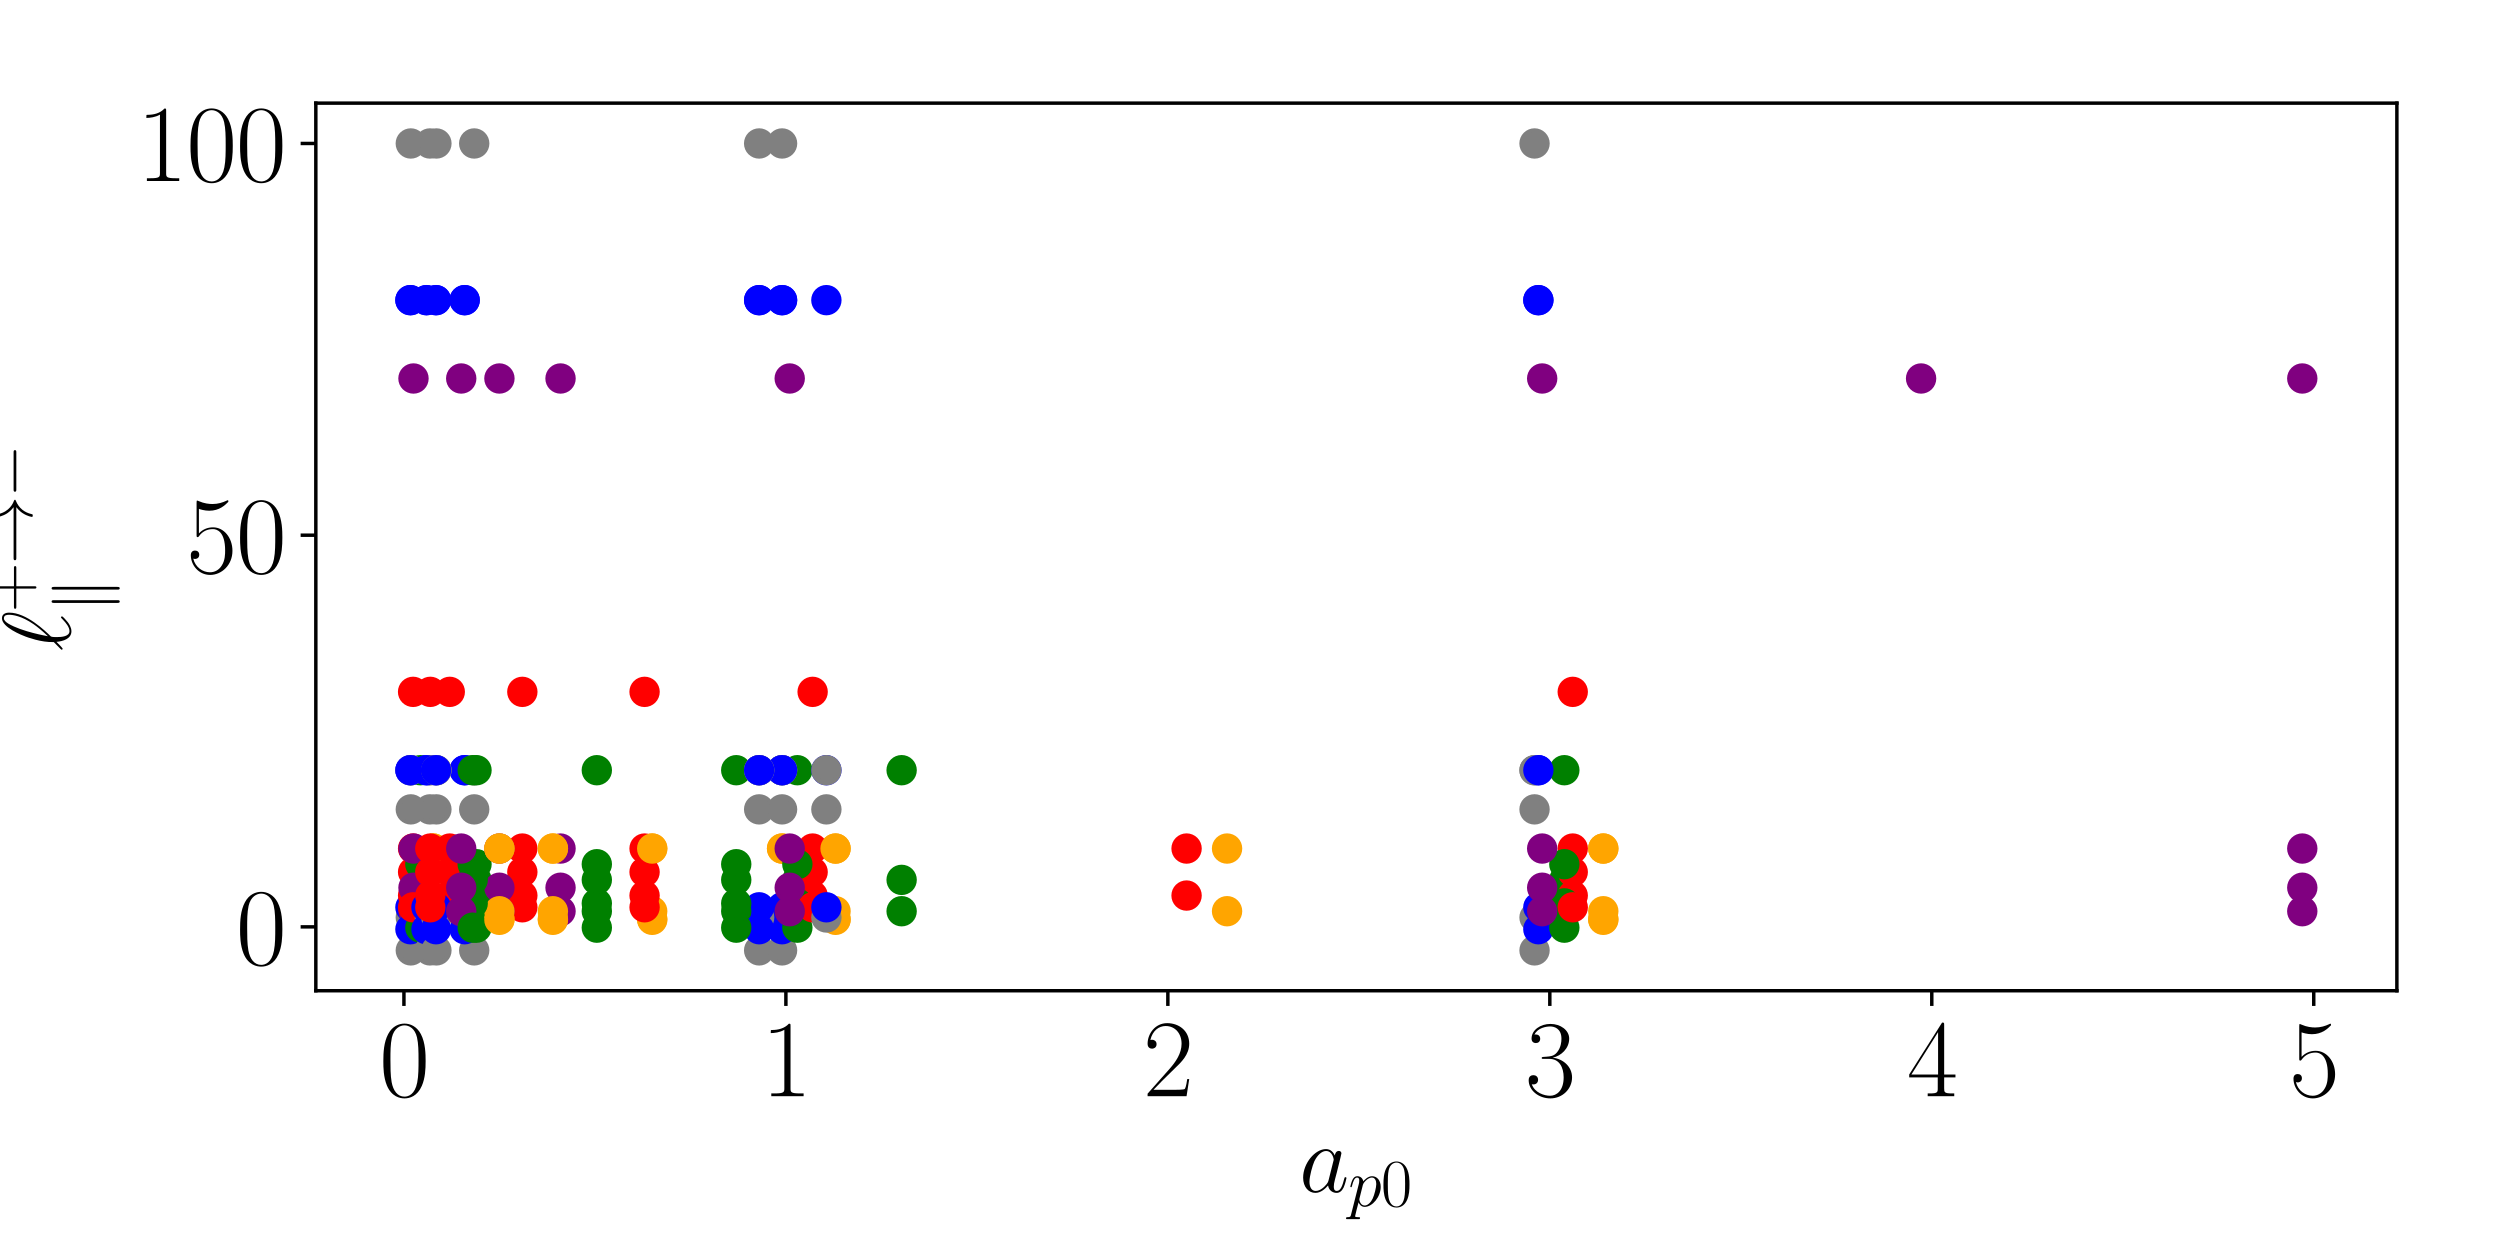 <?xml version="1.0" encoding="utf-8" standalone="no"?>
<!DOCTYPE svg PUBLIC "-//W3C//DTD SVG 1.1//EN"
  "http://www.w3.org/Graphics/SVG/1.1/DTD/svg11.dtd">
<svg xmlns:xlink="http://www.w3.org/1999/xlink" width="576pt" height="288pt" viewBox="0 0 576 288" xmlns="http://www.w3.org/2000/svg" version="1.1">
 <defs>
  <style type="text/css">*{stroke-linejoin: round; stroke-linecap: butt}</style>
 </defs>
 <g id="figure_1">
  <g id="patch_1">
   <path d="M 0 288 
L 576 288 
L 576 0 
L 0 0 
z
" style="fill: #ffffff"/>
  </g>
  <g id="axes_1">
   <g id="patch_2">
    <path d="M 72.767 228.265 
L 552.24 228.265 
L 552.24 23.76 
L 72.767 23.76 
z
" style="fill: #ffffff"/>
   </g>
   <g id="PathCollection_1">
    <defs>
     <path id="mb0a2c82fc1" d="M 0 3 
C 0.796 3 1.559 2.684 2.121 2.121 
C 2.684 1.559 3 0.796 3 0 
C 3 -0.796 2.684 -1.559 2.121 -2.121 
C 1.559 -2.684 0.796 -3 0 -3 
C -0.796 -3 -1.559 -2.684 -2.121 -2.121 
C -2.684 -1.559 -3 -0.796 -3 0 
C -3 0.796 -2.684 1.559 -2.121 2.121 
C -1.559 2.684 -0.796 3 0 3 
z
" style="stroke: #808080"/>
    </defs>
    <g clip-path="url(#p224fb56d2e)">
     <use xlink:href="#mb0a2c82fc1" x="94.649" y="186.48" style="fill: #808080; stroke: #808080"/>
    </g>
   </g>
   <g id="PathCollection_2">
    <defs>
     <path id="mf3632a6b2a" d="M 0 3 
C 0.796 3 1.559 2.684 2.121 2.121 
C 2.684 1.559 3 0.796 3 0 
C 3 -0.796 2.684 -1.559 2.121 -2.121 
C 1.559 -2.684 0.796 -3 0 -3 
C -0.796 -3 -1.559 -2.684 -2.121 -2.121 
C -2.684 -1.559 -3 -0.796 -3 0 
C -3 0.796 -2.684 1.559 -2.121 2.121 
C -1.559 2.684 -0.796 3 0 3 
z
" style="stroke: #0000ff"/>
    </defs>
    <g clip-path="url(#p224fb56d2e)">
     <use xlink:href="#mf3632a6b2a" x="94.561" y="177.455" style="fill: #0000ff; stroke: #0000ff"/>
    </g>
   </g>
   <g id="PathCollection_3">
    <defs>
     <path id="mfcf8086112" d="M 0 3 
C 0.796 3 1.559 2.684 2.121 2.121 
C 2.684 1.559 3 0.796 3 0 
C 3 -0.796 2.684 -1.559 2.121 -2.121 
C 1.559 -2.684 0.796 -3 0 -3 
C -0.796 -3 -1.559 -2.684 -2.121 -2.121 
C -2.684 -1.559 -3 -0.796 -3 0 
C -3 0.796 -2.684 1.559 -2.121 2.121 
C -1.559 2.684 -0.796 3 0 3 
z
" style="stroke: #008000"/>
    </defs>
    <g clip-path="url(#p224fb56d2e)">
     <use xlink:href="#mfcf8086112" x="96.849" y="177.455" style="fill: #008000; stroke: #008000"/>
    </g>
   </g>
   <g id="PathCollection_4">
    <defs>
     <path id="m09b1c38945" d="M 0 3 
C 0.796 3 1.559 2.684 2.121 2.121 
C 2.684 1.559 3 0.796 3 0 
C 3 -0.796 2.684 -1.559 2.121 -2.121 
C 1.559 -2.684 0.796 -3 0 -3 
C -0.796 -3 -1.559 -2.684 -2.121 -2.121 
C -2.684 -1.559 -3 -0.796 -3 0 
C -3 0.796 -2.684 1.559 -2.121 2.121 
C -1.559 2.684 -0.796 3 0 3 
z
" style="stroke: #ffa500"/>
    </defs>
    <g clip-path="url(#p224fb56d2e)">
     <use xlink:href="#m09b1c38945" x="99.842" y="195.505" style="fill: #ffa500; stroke: #ffa500"/>
    </g>
   </g>
   <g id="PathCollection_5">
    <defs>
     <path id="m11c2cc1d6d" d="M 0 3 
C 0.796 3 1.559 2.684 2.121 2.121 
C 2.684 1.559 3 0.796 3 0 
C 3 -0.796 2.684 -1.559 2.121 -2.121 
C 1.559 -2.684 0.796 -3 0 -3 
C -0.796 -3 -1.559 -2.684 -2.121 -2.121 
C -2.684 -1.559 -3 -0.796 -3 0 
C -3 0.796 -2.684 1.559 -2.121 2.121 
C -1.559 2.684 -0.796 3 0 3 
z
" style="stroke: #ff0000"/>
    </defs>
    <g clip-path="url(#p224fb56d2e)">
     <use xlink:href="#m11c2cc1d6d" x="95.177" y="195.505" style="fill: #ff0000; stroke: #ff0000"/>
    </g>
   </g>
   <g id="PathCollection_6">
    <defs>
     <path id="m7ef5405856" d="M 0 3 
C 0.796 3 1.559 2.684 2.121 2.121 
C 2.684 1.559 3 0.796 3 0 
C 3 -0.796 2.684 -1.559 2.121 -2.121 
C 1.559 -2.684 0.796 -3 0 -3 
C -0.796 -3 -1.559 -2.684 -2.121 -2.121 
C -2.684 -1.559 -3 -0.796 -3 0 
C -3 0.796 -2.684 1.559 -2.121 2.121 
C -1.559 2.684 -0.796 3 0 3 
z
" style="stroke: #800080"/>
    </defs>
    <g clip-path="url(#p224fb56d2e)">
     <use xlink:href="#m7ef5405856" x="95.265" y="87.205" style="fill: #800080; stroke: #800080"/>
    </g>
   </g>
   <g id="PathCollection_7">
    <g clip-path="url(#p224fb56d2e)">
     <use xlink:href="#mb0a2c82fc1" x="94.649" y="211.389" style="fill: #808080; stroke: #808080"/>
    </g>
   </g>
   <g id="PathCollection_8">
    <g clip-path="url(#p224fb56d2e)">
     <use xlink:href="#mf3632a6b2a" x="94.561" y="209.042" style="fill: #0000ff; stroke: #0000ff"/>
    </g>
   </g>
   <g id="PathCollection_9">
    <g clip-path="url(#p224fb56d2e)">
     <use xlink:href="#mfcf8086112" x="96.849" y="209.945" style="fill: #008000; stroke: #008000"/>
    </g>
   </g>
   <g id="PathCollection_10">
    <g clip-path="url(#p224fb56d2e)"/>
   </g>
   <g id="PathCollection_11">
    <g clip-path="url(#p224fb56d2e)"/>
   </g>
   <g id="PathCollection_12">
    <g clip-path="url(#p224fb56d2e)"/>
   </g>
   <g id="PathCollection_13">
    <g clip-path="url(#p224fb56d2e)">
     <use xlink:href="#mb0a2c82fc1" x="94.649" y="177.455" style="fill: #808080; stroke: #808080"/>
    </g>
   </g>
   <g id="PathCollection_14">
    <g clip-path="url(#p224fb56d2e)">
     <use xlink:href="#mf3632a6b2a" x="94.561" y="69.155" style="fill: #0000ff; stroke: #0000ff"/>
    </g>
   </g>
   <g id="PathCollection_15">
    <g clip-path="url(#p224fb56d2e)">
     <use xlink:href="#mfcf8086112" x="96.849" y="202.725" style="fill: #008000; stroke: #008000"/>
    </g>
   </g>
   <g id="PathCollection_16">
    <g clip-path="url(#p224fb56d2e)">
     <use xlink:href="#m09b1c38945" x="99.842" y="209.945" style="fill: #ffa500; stroke: #ffa500"/>
    </g>
   </g>
   <g id="PathCollection_17">
    <g clip-path="url(#p224fb56d2e)">
     <use xlink:href="#m11c2cc1d6d" x="95.177" y="206.335" style="fill: #ff0000; stroke: #ff0000"/>
    </g>
   </g>
   <g id="PathCollection_18">
    <g clip-path="url(#p224fb56d2e)"/>
   </g>
   <g id="PathCollection_19">
    <g clip-path="url(#p224fb56d2e)">
     <use xlink:href="#mb0a2c82fc1" x="94.649" y="177.455" style="fill: #808080; stroke: #808080"/>
    </g>
   </g>
   <g id="PathCollection_20">
    <g clip-path="url(#p224fb56d2e)">
     <use xlink:href="#mf3632a6b2a" x="94.561" y="177.455" style="fill: #0000ff; stroke: #0000ff"/>
    </g>
   </g>
   <g id="PathCollection_21">
    <g clip-path="url(#p224fb56d2e)">
     <use xlink:href="#mfcf8086112" x="96.849" y="208.14" style="fill: #008000; stroke: #008000"/>
    </g>
   </g>
   <g id="PathCollection_22">
    <g clip-path="url(#p224fb56d2e)">
     <use xlink:href="#m09b1c38945" x="99.842" y="211.75" style="fill: #ffa500; stroke: #ffa500"/>
    </g>
   </g>
   <g id="PathCollection_23">
    <g clip-path="url(#p224fb56d2e)">
     <use xlink:href="#m11c2cc1d6d" x="95.177" y="200.92" style="fill: #ff0000; stroke: #ff0000"/>
    </g>
   </g>
   <g id="PathCollection_24">
    <g clip-path="url(#p224fb56d2e)">
     <use xlink:href="#m7ef5405856" x="95.265" y="209.945" style="fill: #800080; stroke: #800080"/>
    </g>
   </g>
   <g id="PathCollection_25">
    <g clip-path="url(#p224fb56d2e)">
     <use xlink:href="#mb0a2c82fc1" x="94.649" y="33.056" style="fill: #808080; stroke: #808080"/>
    </g>
   </g>
   <g id="PathCollection_26">
    <g clip-path="url(#p224fb56d2e)">
     <use xlink:href="#mf3632a6b2a" x="94.561" y="69.155" style="fill: #0000ff; stroke: #0000ff"/>
    </g>
   </g>
   <g id="PathCollection_27">
    <g clip-path="url(#p224fb56d2e)">
     <use xlink:href="#mfcf8086112" x="96.849" y="199.115" style="fill: #008000; stroke: #008000"/>
    </g>
   </g>
   <g id="PathCollection_28">
    <g clip-path="url(#p224fb56d2e)">
     <use xlink:href="#m09b1c38945" x="99.842" y="195.505" style="fill: #ffa500; stroke: #ffa500"/>
    </g>
   </g>
   <g id="PathCollection_29">
    <g clip-path="url(#p224fb56d2e)">
     <use xlink:href="#m11c2cc1d6d" x="95.177" y="159.405" style="fill: #ff0000; stroke: #ff0000"/>
    </g>
   </g>
   <g id="PathCollection_30">
    <g clip-path="url(#p224fb56d2e)">
     <use xlink:href="#m7ef5405856" x="95.265" y="204.53" style="fill: #800080; stroke: #800080"/>
    </g>
   </g>
   <g id="PathCollection_31">
    <g clip-path="url(#p224fb56d2e)">
     <use xlink:href="#mb0a2c82fc1" x="94.649" y="218.97" style="fill: #808080; stroke: #808080"/>
    </g>
   </g>
   <g id="PathCollection_32">
    <g clip-path="url(#p224fb56d2e)">
     <use xlink:href="#mf3632a6b2a" x="94.561" y="214.096" style="fill: #0000ff; stroke: #0000ff"/>
    </g>
   </g>
   <g id="PathCollection_33">
    <g clip-path="url(#p224fb56d2e)">
     <use xlink:href="#mfcf8086112" x="96.849" y="213.735" style="fill: #008000; stroke: #008000"/>
    </g>
   </g>
   <g id="PathCollection_34">
    <g clip-path="url(#p224fb56d2e)">
     <use xlink:href="#m09b1c38945" x="99.842" y="211.93" style="fill: #ffa500; stroke: #ffa500"/>
    </g>
   </g>
   <g id="PathCollection_35">
    <g clip-path="url(#p224fb56d2e)">
     <use xlink:href="#m11c2cc1d6d" x="95.177" y="209.042" style="fill: #ff0000; stroke: #ff0000"/>
    </g>
   </g>
   <g id="PathCollection_36">
    <g clip-path="url(#p224fb56d2e)">
     <use xlink:href="#m7ef5405856" x="95.265" y="195.505" style="fill: #800080; stroke: #800080"/>
    </g>
   </g>
   <g id="PathCollection_37">
    <g clip-path="url(#p224fb56d2e)">
     <use xlink:href="#mb0a2c82fc1" x="353.557" y="186.48" style="fill: #808080; stroke: #808080"/>
    </g>
   </g>
   <g id="PathCollection_38">
    <g clip-path="url(#p224fb56d2e)">
     <use xlink:href="#mf3632a6b2a" x="354.438" y="177.455" style="fill: #0000ff; stroke: #0000ff"/>
    </g>
   </g>
   <g id="PathCollection_39">
    <g clip-path="url(#p224fb56d2e)">
     <use xlink:href="#mfcf8086112" x="360.422" y="177.455" style="fill: #008000; stroke: #008000"/>
    </g>
   </g>
   <g id="PathCollection_40">
    <g clip-path="url(#p224fb56d2e)">
     <use xlink:href="#m09b1c38945" x="369.398" y="195.505" style="fill: #ffa500; stroke: #ffa500"/>
    </g>
   </g>
   <g id="PathCollection_41">
    <g clip-path="url(#p224fb56d2e)">
     <use xlink:href="#m11c2cc1d6d" x="362.358" y="195.505" style="fill: #ff0000; stroke: #ff0000"/>
    </g>
   </g>
   <g id="PathCollection_42">
    <g clip-path="url(#p224fb56d2e)">
     <use xlink:href="#m7ef5405856" x="530.446" y="87.205" style="fill: #800080; stroke: #800080"/>
    </g>
   </g>
   <g id="PathCollection_43">
    <g clip-path="url(#p224fb56d2e)">
     <use xlink:href="#mb0a2c82fc1" x="353.557" y="211.389" style="fill: #808080; stroke: #808080"/>
    </g>
   </g>
   <g id="PathCollection_44">
    <g clip-path="url(#p224fb56d2e)">
     <use xlink:href="#mf3632a6b2a" x="354.438" y="209.042" style="fill: #0000ff; stroke: #0000ff"/>
    </g>
   </g>
   <g id="PathCollection_45">
    <g clip-path="url(#p224fb56d2e)">
     <use xlink:href="#mfcf8086112" x="360.422" y="209.945" style="fill: #008000; stroke: #008000"/>
    </g>
   </g>
   <g id="PathCollection_46">
    <g clip-path="url(#p224fb56d2e)"/>
   </g>
   <g id="PathCollection_47">
    <g clip-path="url(#p224fb56d2e)"/>
   </g>
   <g id="PathCollection_48">
    <g clip-path="url(#p224fb56d2e)"/>
   </g>
   <g id="PathCollection_49">
    <g clip-path="url(#p224fb56d2e)">
     <use xlink:href="#mb0a2c82fc1" x="353.557" y="177.455" style="fill: #808080; stroke: #808080"/>
    </g>
   </g>
   <g id="PathCollection_50">
    <g clip-path="url(#p224fb56d2e)">
     <use xlink:href="#mf3632a6b2a" x="354.438" y="69.155" style="fill: #0000ff; stroke: #0000ff"/>
    </g>
   </g>
   <g id="PathCollection_51">
    <g clip-path="url(#p224fb56d2e)">
     <use xlink:href="#mfcf8086112" x="360.422" y="202.725" style="fill: #008000; stroke: #008000"/>
    </g>
   </g>
   <g id="PathCollection_52">
    <g clip-path="url(#p224fb56d2e)">
     <use xlink:href="#m09b1c38945" x="369.398" y="209.945" style="fill: #ffa500; stroke: #ffa500"/>
    </g>
   </g>
   <g id="PathCollection_53">
    <g clip-path="url(#p224fb56d2e)">
     <use xlink:href="#m11c2cc1d6d" x="362.358" y="206.335" style="fill: #ff0000; stroke: #ff0000"/>
    </g>
   </g>
   <g id="PathCollection_54">
    <g clip-path="url(#p224fb56d2e)"/>
   </g>
   <g id="PathCollection_55">
    <g clip-path="url(#p224fb56d2e)">
     <use xlink:href="#mb0a2c82fc1" x="353.557" y="177.455" style="fill: #808080; stroke: #808080"/>
    </g>
   </g>
   <g id="PathCollection_56">
    <g clip-path="url(#p224fb56d2e)">
     <use xlink:href="#mf3632a6b2a" x="354.438" y="177.455" style="fill: #0000ff; stroke: #0000ff"/>
    </g>
   </g>
   <g id="PathCollection_57">
    <g clip-path="url(#p224fb56d2e)">
     <use xlink:href="#mfcf8086112" x="360.422" y="208.14" style="fill: #008000; stroke: #008000"/>
    </g>
   </g>
   <g id="PathCollection_58">
    <g clip-path="url(#p224fb56d2e)">
     <use xlink:href="#m09b1c38945" x="369.398" y="211.75" style="fill: #ffa500; stroke: #ffa500"/>
    </g>
   </g>
   <g id="PathCollection_59">
    <g clip-path="url(#p224fb56d2e)">
     <use xlink:href="#m11c2cc1d6d" x="362.358" y="200.92" style="fill: #ff0000; stroke: #ff0000"/>
    </g>
   </g>
   <g id="PathCollection_60">
    <g clip-path="url(#p224fb56d2e)">
     <use xlink:href="#m7ef5405856" x="530.446" y="209.945" style="fill: #800080; stroke: #800080"/>
    </g>
   </g>
   <g id="PathCollection_61">
    <g clip-path="url(#p224fb56d2e)">
     <use xlink:href="#mb0a2c82fc1" x="353.557" y="33.056" style="fill: #808080; stroke: #808080"/>
    </g>
   </g>
   <g id="PathCollection_62">
    <g clip-path="url(#p224fb56d2e)">
     <use xlink:href="#mf3632a6b2a" x="354.438" y="69.155" style="fill: #0000ff; stroke: #0000ff"/>
    </g>
   </g>
   <g id="PathCollection_63">
    <g clip-path="url(#p224fb56d2e)">
     <use xlink:href="#mfcf8086112" x="360.422" y="199.115" style="fill: #008000; stroke: #008000"/>
    </g>
   </g>
   <g id="PathCollection_64">
    <g clip-path="url(#p224fb56d2e)">
     <use xlink:href="#m09b1c38945" x="369.398" y="195.505" style="fill: #ffa500; stroke: #ffa500"/>
    </g>
   </g>
   <g id="PathCollection_65">
    <g clip-path="url(#p224fb56d2e)">
     <use xlink:href="#m11c2cc1d6d" x="362.358" y="159.405" style="fill: #ff0000; stroke: #ff0000"/>
    </g>
   </g>
   <g id="PathCollection_66">
    <g clip-path="url(#p224fb56d2e)">
     <use xlink:href="#m7ef5405856" x="530.446" y="204.53" style="fill: #800080; stroke: #800080"/>
    </g>
   </g>
   <g id="PathCollection_67">
    <g clip-path="url(#p224fb56d2e)">
     <use xlink:href="#mb0a2c82fc1" x="353.557" y="218.97" style="fill: #808080; stroke: #808080"/>
    </g>
   </g>
   <g id="PathCollection_68">
    <g clip-path="url(#p224fb56d2e)">
     <use xlink:href="#mf3632a6b2a" x="354.438" y="214.096" style="fill: #0000ff; stroke: #0000ff"/>
    </g>
   </g>
   <g id="PathCollection_69">
    <g clip-path="url(#p224fb56d2e)">
     <use xlink:href="#mfcf8086112" x="360.422" y="213.735" style="fill: #008000; stroke: #008000"/>
    </g>
   </g>
   <g id="PathCollection_70">
    <g clip-path="url(#p224fb56d2e)">
     <use xlink:href="#m09b1c38945" x="369.398" y="211.93" style="fill: #ffa500; stroke: #ffa500"/>
    </g>
   </g>
   <g id="PathCollection_71">
    <g clip-path="url(#p224fb56d2e)">
     <use xlink:href="#m11c2cc1d6d" x="362.358" y="209.042" style="fill: #ff0000; stroke: #ff0000"/>
    </g>
   </g>
   <g id="PathCollection_72">
    <g clip-path="url(#p224fb56d2e)">
     <use xlink:href="#m7ef5405856" x="530.446" y="195.505" style="fill: #800080; stroke: #800080"/>
    </g>
   </g>
   <g id="PathCollection_73">
    <g clip-path="url(#p224fb56d2e)">
     <use xlink:href="#mb0a2c82fc1" x="109.258" y="186.48" style="fill: #808080; stroke: #808080"/>
    </g>
   </g>
   <g id="PathCollection_74">
    <g clip-path="url(#p224fb56d2e)">
     <use xlink:href="#mf3632a6b2a" x="107.058" y="177.455" style="fill: #0000ff; stroke: #0000ff"/>
    </g>
   </g>
   <g id="PathCollection_75">
    <g clip-path="url(#p224fb56d2e)">
     <use xlink:href="#mfcf8086112" x="137.507" y="177.455" style="fill: #008000; stroke: #008000"/>
    </g>
   </g>
   <g id="PathCollection_76">
    <g clip-path="url(#p224fb56d2e)">
     <use xlink:href="#m09b1c38945" x="180.189" y="195.505" style="fill: #ffa500; stroke: #ffa500"/>
    </g>
   </g>
   <g id="PathCollection_77">
    <g clip-path="url(#p224fb56d2e)">
     <use xlink:href="#m11c2cc1d6d" x="120.347" y="195.505" style="fill: #ff0000; stroke: #ff0000"/>
    </g>
   </g>
   <g id="PathCollection_78">
    <g clip-path="url(#p224fb56d2e)">
     <use xlink:href="#m7ef5405856" x="129.147" y="87.205" style="fill: #800080; stroke: #800080"/>
    </g>
   </g>
   <g id="PathCollection_79">
    <g clip-path="url(#p224fb56d2e)">
     <use xlink:href="#mb0a2c82fc1" x="109.258" y="211.389" style="fill: #808080; stroke: #808080"/>
    </g>
   </g>
   <g id="PathCollection_80">
    <g clip-path="url(#p224fb56d2e)">
     <use xlink:href="#mf3632a6b2a" x="107.058" y="209.042" style="fill: #0000ff; stroke: #0000ff"/>
    </g>
   </g>
   <g id="PathCollection_81">
    <g clip-path="url(#p224fb56d2e)">
     <use xlink:href="#mfcf8086112" x="137.507" y="209.945" style="fill: #008000; stroke: #008000"/>
    </g>
   </g>
   <g id="PathCollection_82">
    <g clip-path="url(#p224fb56d2e)"/>
   </g>
   <g id="PathCollection_83">
    <g clip-path="url(#p224fb56d2e)"/>
   </g>
   <g id="PathCollection_84">
    <g clip-path="url(#p224fb56d2e)"/>
   </g>
   <g id="PathCollection_85">
    <g clip-path="url(#p224fb56d2e)">
     <use xlink:href="#mb0a2c82fc1" x="109.258" y="177.455" style="fill: #808080; stroke: #808080"/>
    </g>
   </g>
   <g id="PathCollection_86">
    <g clip-path="url(#p224fb56d2e)">
     <use xlink:href="#mf3632a6b2a" x="107.058" y="69.155" style="fill: #0000ff; stroke: #0000ff"/>
    </g>
   </g>
   <g id="PathCollection_87">
    <g clip-path="url(#p224fb56d2e)">
     <use xlink:href="#mfcf8086112" x="137.507" y="202.725" style="fill: #008000; stroke: #008000"/>
    </g>
   </g>
   <g id="PathCollection_88">
    <g clip-path="url(#p224fb56d2e)">
     <use xlink:href="#m09b1c38945" x="180.189" y="209.945" style="fill: #ffa500; stroke: #ffa500"/>
    </g>
   </g>
   <g id="PathCollection_89">
    <g clip-path="url(#p224fb56d2e)">
     <use xlink:href="#m11c2cc1d6d" x="120.347" y="206.335" style="fill: #ff0000; stroke: #ff0000"/>
    </g>
   </g>
   <g id="PathCollection_90">
    <g clip-path="url(#p224fb56d2e)"/>
   </g>
   <g id="PathCollection_91">
    <g clip-path="url(#p224fb56d2e)">
     <use xlink:href="#mb0a2c82fc1" x="109.258" y="177.455" style="fill: #808080; stroke: #808080"/>
    </g>
   </g>
   <g id="PathCollection_92">
    <g clip-path="url(#p224fb56d2e)">
     <use xlink:href="#mf3632a6b2a" x="107.058" y="177.455" style="fill: #0000ff; stroke: #0000ff"/>
    </g>
   </g>
   <g id="PathCollection_93">
    <g clip-path="url(#p224fb56d2e)">
     <use xlink:href="#mfcf8086112" x="137.507" y="208.14" style="fill: #008000; stroke: #008000"/>
    </g>
   </g>
   <g id="PathCollection_94">
    <g clip-path="url(#p224fb56d2e)">
     <use xlink:href="#m09b1c38945" x="180.189" y="211.75" style="fill: #ffa500; stroke: #ffa500"/>
    </g>
   </g>
   <g id="PathCollection_95">
    <g clip-path="url(#p224fb56d2e)">
     <use xlink:href="#m11c2cc1d6d" x="120.347" y="200.92" style="fill: #ff0000; stroke: #ff0000"/>
    </g>
   </g>
   <g id="PathCollection_96">
    <g clip-path="url(#p224fb56d2e)">
     <use xlink:href="#m7ef5405856" x="129.147" y="209.945" style="fill: #800080; stroke: #800080"/>
    </g>
   </g>
   <g id="PathCollection_97">
    <g clip-path="url(#p224fb56d2e)">
     <use xlink:href="#mb0a2c82fc1" x="109.258" y="33.056" style="fill: #808080; stroke: #808080"/>
    </g>
   </g>
   <g id="PathCollection_98">
    <g clip-path="url(#p224fb56d2e)">
     <use xlink:href="#mf3632a6b2a" x="107.058" y="69.155" style="fill: #0000ff; stroke: #0000ff"/>
    </g>
   </g>
   <g id="PathCollection_99">
    <g clip-path="url(#p224fb56d2e)">
     <use xlink:href="#mfcf8086112" x="137.507" y="199.115" style="fill: #008000; stroke: #008000"/>
    </g>
   </g>
   <g id="PathCollection_100">
    <g clip-path="url(#p224fb56d2e)">
     <use xlink:href="#m09b1c38945" x="180.189" y="195.505" style="fill: #ffa500; stroke: #ffa500"/>
    </g>
   </g>
   <g id="PathCollection_101">
    <g clip-path="url(#p224fb56d2e)">
     <use xlink:href="#m11c2cc1d6d" x="120.347" y="159.405" style="fill: #ff0000; stroke: #ff0000"/>
    </g>
   </g>
   <g id="PathCollection_102">
    <g clip-path="url(#p224fb56d2e)">
     <use xlink:href="#m7ef5405856" x="129.147" y="204.53" style="fill: #800080; stroke: #800080"/>
    </g>
   </g>
   <g id="PathCollection_103">
    <g clip-path="url(#p224fb56d2e)">
     <use xlink:href="#mb0a2c82fc1" x="109.258" y="218.97" style="fill: #808080; stroke: #808080"/>
    </g>
   </g>
   <g id="PathCollection_104">
    <g clip-path="url(#p224fb56d2e)">
     <use xlink:href="#mf3632a6b2a" x="107.058" y="214.096" style="fill: #0000ff; stroke: #0000ff"/>
    </g>
   </g>
   <g id="PathCollection_105">
    <g clip-path="url(#p224fb56d2e)">
     <use xlink:href="#mfcf8086112" x="137.507" y="213.735" style="fill: #008000; stroke: #008000"/>
    </g>
   </g>
   <g id="PathCollection_106">
    <g clip-path="url(#p224fb56d2e)">
     <use xlink:href="#m09b1c38945" x="180.189" y="211.93" style="fill: #ffa500; stroke: #ffa500"/>
    </g>
   </g>
   <g id="PathCollection_107">
    <g clip-path="url(#p224fb56d2e)">
     <use xlink:href="#m11c2cc1d6d" x="120.347" y="209.042" style="fill: #ff0000; stroke: #ff0000"/>
    </g>
   </g>
   <g id="PathCollection_108">
    <g clip-path="url(#p224fb56d2e)">
     <use xlink:href="#m7ef5405856" x="129.147" y="195.505" style="fill: #800080; stroke: #800080"/>
    </g>
   </g>
   <g id="PathCollection_109">
    <g clip-path="url(#p224fb56d2e)">
     <use xlink:href="#mb0a2c82fc1" x="180.189" y="186.48" style="fill: #808080; stroke: #808080"/>
    </g>
   </g>
   <g id="PathCollection_110">
    <g clip-path="url(#p224fb56d2e)">
     <use xlink:href="#mf3632a6b2a" x="180.189" y="177.455" style="fill: #0000ff; stroke: #0000ff"/>
    </g>
   </g>
   <g id="PathCollection_111">
    <g clip-path="url(#p224fb56d2e)">
     <use xlink:href="#mfcf8086112" x="183.71" y="177.455" style="fill: #008000; stroke: #008000"/>
    </g>
   </g>
   <g id="PathCollection_112">
    <g clip-path="url(#p224fb56d2e)">
     <use xlink:href="#m09b1c38945" x="192.51" y="195.505" style="fill: #ffa500; stroke: #ffa500"/>
    </g>
   </g>
   <g id="PathCollection_113">
    <g clip-path="url(#p224fb56d2e)">
     <use xlink:href="#m11c2cc1d6d" x="187.23" y="195.505" style="fill: #ff0000; stroke: #ff0000"/>
    </g>
   </g>
   <g id="PathCollection_114">
    <g clip-path="url(#p224fb56d2e)">
     <use xlink:href="#m7ef5405856" x="355.318" y="87.205" style="fill: #800080; stroke: #800080"/>
    </g>
   </g>
   <g id="PathCollection_115">
    <g clip-path="url(#p224fb56d2e)">
     <use xlink:href="#mb0a2c82fc1" x="180.189" y="211.389" style="fill: #808080; stroke: #808080"/>
    </g>
   </g>
   <g id="PathCollection_116">
    <g clip-path="url(#p224fb56d2e)">
     <use xlink:href="#mf3632a6b2a" x="180.189" y="209.042" style="fill: #0000ff; stroke: #0000ff"/>
    </g>
   </g>
   <g id="PathCollection_117">
    <g clip-path="url(#p224fb56d2e)">
     <use xlink:href="#mfcf8086112" x="183.71" y="209.945" style="fill: #008000; stroke: #008000"/>
    </g>
   </g>
   <g id="PathCollection_118">
    <g clip-path="url(#p224fb56d2e)"/>
   </g>
   <g id="PathCollection_119">
    <g clip-path="url(#p224fb56d2e)"/>
   </g>
   <g id="PathCollection_120">
    <g clip-path="url(#p224fb56d2e)"/>
   </g>
   <g id="PathCollection_121">
    <g clip-path="url(#p224fb56d2e)">
     <use xlink:href="#mb0a2c82fc1" x="180.189" y="177.455" style="fill: #808080; stroke: #808080"/>
    </g>
   </g>
   <g id="PathCollection_122">
    <g clip-path="url(#p224fb56d2e)">
     <use xlink:href="#mf3632a6b2a" x="180.189" y="69.155" style="fill: #0000ff; stroke: #0000ff"/>
    </g>
   </g>
   <g id="PathCollection_123">
    <g clip-path="url(#p224fb56d2e)">
     <use xlink:href="#mfcf8086112" x="183.71" y="202.725" style="fill: #008000; stroke: #008000"/>
    </g>
   </g>
   <g id="PathCollection_124">
    <g clip-path="url(#p224fb56d2e)">
     <use xlink:href="#m09b1c38945" x="192.51" y="209.945" style="fill: #ffa500; stroke: #ffa500"/>
    </g>
   </g>
   <g id="PathCollection_125">
    <g clip-path="url(#p224fb56d2e)">
     <use xlink:href="#m11c2cc1d6d" x="187.23" y="206.335" style="fill: #ff0000; stroke: #ff0000"/>
    </g>
   </g>
   <g id="PathCollection_126">
    <g clip-path="url(#p224fb56d2e)"/>
   </g>
   <g id="PathCollection_127">
    <g clip-path="url(#p224fb56d2e)">
     <use xlink:href="#mb0a2c82fc1" x="180.189" y="177.455" style="fill: #808080; stroke: #808080"/>
    </g>
   </g>
   <g id="PathCollection_128">
    <g clip-path="url(#p224fb56d2e)">
     <use xlink:href="#mf3632a6b2a" x="180.189" y="177.455" style="fill: #0000ff; stroke: #0000ff"/>
    </g>
   </g>
   <g id="PathCollection_129">
    <g clip-path="url(#p224fb56d2e)">
     <use xlink:href="#mfcf8086112" x="183.71" y="208.14" style="fill: #008000; stroke: #008000"/>
    </g>
   </g>
   <g id="PathCollection_130">
    <g clip-path="url(#p224fb56d2e)">
     <use xlink:href="#m09b1c38945" x="192.51" y="211.75" style="fill: #ffa500; stroke: #ffa500"/>
    </g>
   </g>
   <g id="PathCollection_131">
    <g clip-path="url(#p224fb56d2e)">
     <use xlink:href="#m11c2cc1d6d" x="187.23" y="200.92" style="fill: #ff0000; stroke: #ff0000"/>
    </g>
   </g>
   <g id="PathCollection_132">
    <g clip-path="url(#p224fb56d2e)">
     <use xlink:href="#m7ef5405856" x="355.318" y="209.945" style="fill: #800080; stroke: #800080"/>
    </g>
   </g>
   <g id="PathCollection_133">
    <g clip-path="url(#p224fb56d2e)">
     <use xlink:href="#mb0a2c82fc1" x="180.189" y="33.056" style="fill: #808080; stroke: #808080"/>
    </g>
   </g>
   <g id="PathCollection_134">
    <g clip-path="url(#p224fb56d2e)">
     <use xlink:href="#mf3632a6b2a" x="180.189" y="69.155" style="fill: #0000ff; stroke: #0000ff"/>
    </g>
   </g>
   <g id="PathCollection_135">
    <g clip-path="url(#p224fb56d2e)">
     <use xlink:href="#mfcf8086112" x="183.71" y="199.115" style="fill: #008000; stroke: #008000"/>
    </g>
   </g>
   <g id="PathCollection_136">
    <g clip-path="url(#p224fb56d2e)">
     <use xlink:href="#m09b1c38945" x="192.51" y="195.505" style="fill: #ffa500; stroke: #ffa500"/>
    </g>
   </g>
   <g id="PathCollection_137">
    <g clip-path="url(#p224fb56d2e)">
     <use xlink:href="#m11c2cc1d6d" x="187.23" y="159.405" style="fill: #ff0000; stroke: #ff0000"/>
    </g>
   </g>
   <g id="PathCollection_138">
    <g clip-path="url(#p224fb56d2e)">
     <use xlink:href="#m7ef5405856" x="355.318" y="204.53" style="fill: #800080; stroke: #800080"/>
    </g>
   </g>
   <g id="PathCollection_139">
    <g clip-path="url(#p224fb56d2e)">
     <use xlink:href="#mb0a2c82fc1" x="180.189" y="218.97" style="fill: #808080; stroke: #808080"/>
    </g>
   </g>
   <g id="PathCollection_140">
    <g clip-path="url(#p224fb56d2e)">
     <use xlink:href="#mf3632a6b2a" x="180.189" y="214.096" style="fill: #0000ff; stroke: #0000ff"/>
    </g>
   </g>
   <g id="PathCollection_141">
    <g clip-path="url(#p224fb56d2e)">
     <use xlink:href="#mfcf8086112" x="183.71" y="213.735" style="fill: #008000; stroke: #008000"/>
    </g>
   </g>
   <g id="PathCollection_142">
    <g clip-path="url(#p224fb56d2e)">
     <use xlink:href="#m09b1c38945" x="192.51" y="211.93" style="fill: #ffa500; stroke: #ffa500"/>
    </g>
   </g>
   <g id="PathCollection_143">
    <g clip-path="url(#p224fb56d2e)">
     <use xlink:href="#m11c2cc1d6d" x="187.23" y="209.042" style="fill: #ff0000; stroke: #ff0000"/>
    </g>
   </g>
   <g id="PathCollection_144">
    <g clip-path="url(#p224fb56d2e)">
     <use xlink:href="#m7ef5405856" x="355.318" y="195.505" style="fill: #800080; stroke: #800080"/>
    </g>
   </g>
   <g id="PathCollection_145">
    <g clip-path="url(#p224fb56d2e)">
     <use xlink:href="#mb0a2c82fc1" x="99.05" y="186.48" style="fill: #808080; stroke: #808080"/>
    </g>
   </g>
   <g id="PathCollection_146">
    <g clip-path="url(#p224fb56d2e)">
     <use xlink:href="#mf3632a6b2a" x="98.258" y="177.455" style="fill: #0000ff; stroke: #0000ff"/>
    </g>
   </g>
   <g id="PathCollection_147">
    <g clip-path="url(#p224fb56d2e)">
     <use xlink:href="#mfcf8086112" x="109.786" y="177.455" style="fill: #008000; stroke: #008000"/>
    </g>
   </g>
   <g id="PathCollection_148">
    <g clip-path="url(#p224fb56d2e)">
     <use xlink:href="#m09b1c38945" x="127.387" y="195.505" style="fill: #ffa500; stroke: #ffa500"/>
    </g>
   </g>
   <g id="PathCollection_149">
    <g clip-path="url(#p224fb56d2e)">
     <use xlink:href="#m11c2cc1d6d" x="103.626" y="195.505" style="fill: #ff0000; stroke: #ff0000"/>
    </g>
   </g>
   <g id="PathCollection_150">
    <g clip-path="url(#p224fb56d2e)">
     <use xlink:href="#m7ef5405856" x="115.066" y="87.205" style="fill: #800080; stroke: #800080"/>
    </g>
   </g>
   <g id="PathCollection_151">
    <g clip-path="url(#p224fb56d2e)">
     <use xlink:href="#mb0a2c82fc1" x="99.05" y="211.389" style="fill: #808080; stroke: #808080"/>
    </g>
   </g>
   <g id="PathCollection_152">
    <g clip-path="url(#p224fb56d2e)">
     <use xlink:href="#mf3632a6b2a" x="98.258" y="209.042" style="fill: #0000ff; stroke: #0000ff"/>
    </g>
   </g>
   <g id="PathCollection_153">
    <g clip-path="url(#p224fb56d2e)">
     <use xlink:href="#mfcf8086112" x="109.786" y="209.945" style="fill: #008000; stroke: #008000"/>
    </g>
   </g>
   <g id="PathCollection_154">
    <g clip-path="url(#p224fb56d2e)"/>
   </g>
   <g id="PathCollection_155">
    <g clip-path="url(#p224fb56d2e)"/>
   </g>
   <g id="PathCollection_156">
    <g clip-path="url(#p224fb56d2e)"/>
   </g>
   <g id="PathCollection_157">
    <g clip-path="url(#p224fb56d2e)">
     <use xlink:href="#mb0a2c82fc1" x="99.05" y="177.455" style="fill: #808080; stroke: #808080"/>
    </g>
   </g>
   <g id="PathCollection_158">
    <g clip-path="url(#p224fb56d2e)">
     <use xlink:href="#mf3632a6b2a" x="98.258" y="69.155" style="fill: #0000ff; stroke: #0000ff"/>
    </g>
   </g>
   <g id="PathCollection_159">
    <g clip-path="url(#p224fb56d2e)">
     <use xlink:href="#mfcf8086112" x="109.786" y="202.725" style="fill: #008000; stroke: #008000"/>
    </g>
   </g>
   <g id="PathCollection_160">
    <g clip-path="url(#p224fb56d2e)">
     <use xlink:href="#m09b1c38945" x="127.387" y="209.945" style="fill: #ffa500; stroke: #ffa500"/>
    </g>
   </g>
   <g id="PathCollection_161">
    <g clip-path="url(#p224fb56d2e)">
     <use xlink:href="#m11c2cc1d6d" x="103.626" y="206.335" style="fill: #ff0000; stroke: #ff0000"/>
    </g>
   </g>
   <g id="PathCollection_162">
    <g clip-path="url(#p224fb56d2e)"/>
   </g>
   <g id="PathCollection_163">
    <g clip-path="url(#p224fb56d2e)">
     <use xlink:href="#mb0a2c82fc1" x="99.05" y="177.455" style="fill: #808080; stroke: #808080"/>
    </g>
   </g>
   <g id="PathCollection_164">
    <g clip-path="url(#p224fb56d2e)">
     <use xlink:href="#mf3632a6b2a" x="98.258" y="177.455" style="fill: #0000ff; stroke: #0000ff"/>
    </g>
   </g>
   <g id="PathCollection_165">
    <g clip-path="url(#p224fb56d2e)">
     <use xlink:href="#mfcf8086112" x="109.786" y="208.14" style="fill: #008000; stroke: #008000"/>
    </g>
   </g>
   <g id="PathCollection_166">
    <g clip-path="url(#p224fb56d2e)">
     <use xlink:href="#m09b1c38945" x="127.387" y="211.75" style="fill: #ffa500; stroke: #ffa500"/>
    </g>
   </g>
   <g id="PathCollection_167">
    <g clip-path="url(#p224fb56d2e)">
     <use xlink:href="#m11c2cc1d6d" x="103.626" y="200.92" style="fill: #ff0000; stroke: #ff0000"/>
    </g>
   </g>
   <g id="PathCollection_168">
    <g clip-path="url(#p224fb56d2e)">
     <use xlink:href="#m7ef5405856" x="115.066" y="209.945" style="fill: #800080; stroke: #800080"/>
    </g>
   </g>
   <g id="PathCollection_169">
    <g clip-path="url(#p224fb56d2e)">
     <use xlink:href="#mb0a2c82fc1" x="99.05" y="33.056" style="fill: #808080; stroke: #808080"/>
    </g>
   </g>
   <g id="PathCollection_170">
    <g clip-path="url(#p224fb56d2e)">
     <use xlink:href="#mf3632a6b2a" x="98.258" y="69.155" style="fill: #0000ff; stroke: #0000ff"/>
    </g>
   </g>
   <g id="PathCollection_171">
    <g clip-path="url(#p224fb56d2e)">
     <use xlink:href="#mfcf8086112" x="109.786" y="199.115" style="fill: #008000; stroke: #008000"/>
    </g>
   </g>
   <g id="PathCollection_172">
    <g clip-path="url(#p224fb56d2e)">
     <use xlink:href="#m09b1c38945" x="127.387" y="195.505" style="fill: #ffa500; stroke: #ffa500"/>
    </g>
   </g>
   <g id="PathCollection_173">
    <g clip-path="url(#p224fb56d2e)">
     <use xlink:href="#m11c2cc1d6d" x="103.626" y="159.405" style="fill: #ff0000; stroke: #ff0000"/>
    </g>
   </g>
   <g id="PathCollection_174">
    <g clip-path="url(#p224fb56d2e)">
     <use xlink:href="#m7ef5405856" x="115.066" y="204.53" style="fill: #800080; stroke: #800080"/>
    </g>
   </g>
   <g id="PathCollection_175">
    <g clip-path="url(#p224fb56d2e)">
     <use xlink:href="#mb0a2c82fc1" x="99.05" y="218.97" style="fill: #808080; stroke: #808080"/>
    </g>
   </g>
   <g id="PathCollection_176">
    <g clip-path="url(#p224fb56d2e)">
     <use xlink:href="#mf3632a6b2a" x="98.258" y="214.096" style="fill: #0000ff; stroke: #0000ff"/>
    </g>
   </g>
   <g id="PathCollection_177">
    <g clip-path="url(#p224fb56d2e)">
     <use xlink:href="#mfcf8086112" x="109.786" y="213.735" style="fill: #008000; stroke: #008000"/>
    </g>
   </g>
   <g id="PathCollection_178">
    <g clip-path="url(#p224fb56d2e)">
     <use xlink:href="#m09b1c38945" x="127.387" y="211.93" style="fill: #ffa500; stroke: #ffa500"/>
    </g>
   </g>
   <g id="PathCollection_179">
    <g clip-path="url(#p224fb56d2e)">
     <use xlink:href="#m11c2cc1d6d" x="103.626" y="209.042" style="fill: #ff0000; stroke: #ff0000"/>
    </g>
   </g>
   <g id="PathCollection_180">
    <g clip-path="url(#p224fb56d2e)">
     <use xlink:href="#m7ef5405856" x="115.066" y="195.505" style="fill: #800080; stroke: #800080"/>
    </g>
   </g>
   <g id="PathCollection_181">
    <g clip-path="url(#p224fb56d2e)">
     <use xlink:href="#mb0a2c82fc1" x="174.909" y="186.48" style="fill: #808080; stroke: #808080"/>
    </g>
   </g>
   <g id="PathCollection_182">
    <g clip-path="url(#p224fb56d2e)">
     <use xlink:href="#mf3632a6b2a" x="174.909" y="177.455" style="fill: #0000ff; stroke: #0000ff"/>
    </g>
   </g>
   <g id="PathCollection_183">
    <g clip-path="url(#p224fb56d2e)">
     <use xlink:href="#mfcf8086112" x="169.629" y="177.455" style="fill: #008000; stroke: #008000"/>
    </g>
   </g>
   <g id="PathCollection_184">
    <g clip-path="url(#p224fb56d2e)">
     <use xlink:href="#m09b1c38945" x="150.268" y="195.505" style="fill: #ffa500; stroke: #ffa500"/>
    </g>
   </g>
   <g id="PathCollection_185">
    <g clip-path="url(#p224fb56d2e)">
     <use xlink:href="#m11c2cc1d6d" x="148.508" y="195.505" style="fill: #ff0000; stroke: #ff0000"/>
    </g>
   </g>
   <g id="PathCollection_186">
    <g clip-path="url(#p224fb56d2e)">
     <use xlink:href="#m7ef5405856" x="181.949" y="87.205" style="fill: #800080; stroke: #800080"/>
    </g>
   </g>
   <g id="PathCollection_187">
    <g clip-path="url(#p224fb56d2e)">
     <use xlink:href="#mb0a2c82fc1" x="174.909" y="211.389" style="fill: #808080; stroke: #808080"/>
    </g>
   </g>
   <g id="PathCollection_188">
    <g clip-path="url(#p224fb56d2e)">
     <use xlink:href="#mf3632a6b2a" x="174.909" y="209.042" style="fill: #0000ff; stroke: #0000ff"/>
    </g>
   </g>
   <g id="PathCollection_189">
    <g clip-path="url(#p224fb56d2e)">
     <use xlink:href="#mfcf8086112" x="169.629" y="209.945" style="fill: #008000; stroke: #008000"/>
    </g>
   </g>
   <g id="PathCollection_190">
    <g clip-path="url(#p224fb56d2e)"/>
   </g>
   <g id="PathCollection_191">
    <g clip-path="url(#p224fb56d2e)"/>
   </g>
   <g id="PathCollection_192">
    <g clip-path="url(#p224fb56d2e)"/>
   </g>
   <g id="PathCollection_193">
    <g clip-path="url(#p224fb56d2e)">
     <use xlink:href="#mb0a2c82fc1" x="174.909" y="177.455" style="fill: #808080; stroke: #808080"/>
    </g>
   </g>
   <g id="PathCollection_194">
    <g clip-path="url(#p224fb56d2e)">
     <use xlink:href="#mf3632a6b2a" x="174.909" y="69.155" style="fill: #0000ff; stroke: #0000ff"/>
    </g>
   </g>
   <g id="PathCollection_195">
    <g clip-path="url(#p224fb56d2e)">
     <use xlink:href="#mfcf8086112" x="169.629" y="202.725" style="fill: #008000; stroke: #008000"/>
    </g>
   </g>
   <g id="PathCollection_196">
    <g clip-path="url(#p224fb56d2e)">
     <use xlink:href="#m09b1c38945" x="150.268" y="209.945" style="fill: #ffa500; stroke: #ffa500"/>
    </g>
   </g>
   <g id="PathCollection_197">
    <g clip-path="url(#p224fb56d2e)">
     <use xlink:href="#m11c2cc1d6d" x="148.508" y="206.335" style="fill: #ff0000; stroke: #ff0000"/>
    </g>
   </g>
   <g id="PathCollection_198">
    <g clip-path="url(#p224fb56d2e)"/>
   </g>
   <g id="PathCollection_199">
    <g clip-path="url(#p224fb56d2e)">
     <use xlink:href="#mb0a2c82fc1" x="174.909" y="177.455" style="fill: #808080; stroke: #808080"/>
    </g>
   </g>
   <g id="PathCollection_200">
    <g clip-path="url(#p224fb56d2e)">
     <use xlink:href="#mf3632a6b2a" x="174.909" y="177.455" style="fill: #0000ff; stroke: #0000ff"/>
    </g>
   </g>
   <g id="PathCollection_201">
    <g clip-path="url(#p224fb56d2e)">
     <use xlink:href="#mfcf8086112" x="169.629" y="208.14" style="fill: #008000; stroke: #008000"/>
    </g>
   </g>
   <g id="PathCollection_202">
    <g clip-path="url(#p224fb56d2e)">
     <use xlink:href="#m09b1c38945" x="150.268" y="211.75" style="fill: #ffa500; stroke: #ffa500"/>
    </g>
   </g>
   <g id="PathCollection_203">
    <g clip-path="url(#p224fb56d2e)">
     <use xlink:href="#m11c2cc1d6d" x="148.508" y="200.92" style="fill: #ff0000; stroke: #ff0000"/>
    </g>
   </g>
   <g id="PathCollection_204">
    <g clip-path="url(#p224fb56d2e)">
     <use xlink:href="#m7ef5405856" x="181.949" y="209.945" style="fill: #800080; stroke: #800080"/>
    </g>
   </g>
   <g id="PathCollection_205">
    <g clip-path="url(#p224fb56d2e)">
     <use xlink:href="#mb0a2c82fc1" x="174.909" y="33.056" style="fill: #808080; stroke: #808080"/>
    </g>
   </g>
   <g id="PathCollection_206">
    <g clip-path="url(#p224fb56d2e)">
     <use xlink:href="#mf3632a6b2a" x="174.909" y="69.155" style="fill: #0000ff; stroke: #0000ff"/>
    </g>
   </g>
   <g id="PathCollection_207">
    <g clip-path="url(#p224fb56d2e)">
     <use xlink:href="#mfcf8086112" x="169.629" y="199.115" style="fill: #008000; stroke: #008000"/>
    </g>
   </g>
   <g id="PathCollection_208">
    <g clip-path="url(#p224fb56d2e)">
     <use xlink:href="#m09b1c38945" x="150.268" y="195.505" style="fill: #ffa500; stroke: #ffa500"/>
    </g>
   </g>
   <g id="PathCollection_209">
    <g clip-path="url(#p224fb56d2e)">
     <use xlink:href="#m11c2cc1d6d" x="148.508" y="159.405" style="fill: #ff0000; stroke: #ff0000"/>
    </g>
   </g>
   <g id="PathCollection_210">
    <g clip-path="url(#p224fb56d2e)">
     <use xlink:href="#m7ef5405856" x="181.949" y="204.53" style="fill: #800080; stroke: #800080"/>
    </g>
   </g>
   <g id="PathCollection_211">
    <g clip-path="url(#p224fb56d2e)">
     <use xlink:href="#mb0a2c82fc1" x="174.909" y="218.97" style="fill: #808080; stroke: #808080"/>
    </g>
   </g>
   <g id="PathCollection_212">
    <g clip-path="url(#p224fb56d2e)">
     <use xlink:href="#mf3632a6b2a" x="174.909" y="214.096" style="fill: #0000ff; stroke: #0000ff"/>
    </g>
   </g>
   <g id="PathCollection_213">
    <g clip-path="url(#p224fb56d2e)">
     <use xlink:href="#mfcf8086112" x="169.629" y="213.735" style="fill: #008000; stroke: #008000"/>
    </g>
   </g>
   <g id="PathCollection_214">
    <g clip-path="url(#p224fb56d2e)">
     <use xlink:href="#m09b1c38945" x="150.268" y="211.93" style="fill: #ffa500; stroke: #ffa500"/>
    </g>
   </g>
   <g id="PathCollection_215">
    <g clip-path="url(#p224fb56d2e)">
     <use xlink:href="#m11c2cc1d6d" x="148.508" y="209.042" style="fill: #ff0000; stroke: #ff0000"/>
    </g>
   </g>
   <g id="PathCollection_216">
    <g clip-path="url(#p224fb56d2e)">
     <use xlink:href="#m7ef5405856" x="181.949" y="195.505" style="fill: #800080; stroke: #800080"/>
    </g>
   </g>
   <g id="PathCollection_217">
    <g clip-path="url(#p224fb56d2e)">
     <use xlink:href="#mb0a2c82fc1" x="100.546" y="186.48" style="fill: #808080; stroke: #808080"/>
    </g>
   </g>
   <g id="PathCollection_218">
    <g clip-path="url(#p224fb56d2e)">
     <use xlink:href="#mf3632a6b2a" x="100.458" y="177.455" style="fill: #0000ff; stroke: #0000ff"/>
    </g>
   </g>
   <g id="PathCollection_219">
    <g clip-path="url(#p224fb56d2e)">
     <use xlink:href="#mfcf8086112" x="108.906" y="177.455" style="fill: #008000; stroke: #008000"/>
    </g>
   </g>
   <g id="PathCollection_220">
    <g clip-path="url(#p224fb56d2e)">
     <use xlink:href="#m09b1c38945" x="115.066" y="195.505" style="fill: #ffa500; stroke: #ffa500"/>
    </g>
   </g>
   <g id="PathCollection_221">
    <g clip-path="url(#p224fb56d2e)">
     <use xlink:href="#m11c2cc1d6d" x="99.138" y="195.505" style="fill: #ff0000; stroke: #ff0000"/>
    </g>
   </g>
   <g id="PathCollection_222">
    <g clip-path="url(#p224fb56d2e)">
     <use xlink:href="#m7ef5405856" x="106.266" y="87.205" style="fill: #800080; stroke: #800080"/>
    </g>
   </g>
   <g id="PathCollection_223">
    <g clip-path="url(#p224fb56d2e)">
     <use xlink:href="#mb0a2c82fc1" x="100.546" y="211.389" style="fill: #808080; stroke: #808080"/>
    </g>
   </g>
   <g id="PathCollection_224">
    <g clip-path="url(#p224fb56d2e)">
     <use xlink:href="#mf3632a6b2a" x="100.458" y="209.042" style="fill: #0000ff; stroke: #0000ff"/>
    </g>
   </g>
   <g id="PathCollection_225">
    <g clip-path="url(#p224fb56d2e)">
     <use xlink:href="#mfcf8086112" x="108.906" y="209.945" style="fill: #008000; stroke: #008000"/>
    </g>
   </g>
   <g id="PathCollection_226">
    <g clip-path="url(#p224fb56d2e)"/>
   </g>
   <g id="PathCollection_227">
    <g clip-path="url(#p224fb56d2e)"/>
   </g>
   <g id="PathCollection_228">
    <g clip-path="url(#p224fb56d2e)"/>
   </g>
   <g id="PathCollection_229">
    <g clip-path="url(#p224fb56d2e)">
     <use xlink:href="#mb0a2c82fc1" x="100.546" y="177.455" style="fill: #808080; stroke: #808080"/>
    </g>
   </g>
   <g id="PathCollection_230">
    <g clip-path="url(#p224fb56d2e)">
     <use xlink:href="#mf3632a6b2a" x="100.458" y="69.155" style="fill: #0000ff; stroke: #0000ff"/>
    </g>
   </g>
   <g id="PathCollection_231">
    <g clip-path="url(#p224fb56d2e)">
     <use xlink:href="#mfcf8086112" x="108.906" y="202.725" style="fill: #008000; stroke: #008000"/>
    </g>
   </g>
   <g id="PathCollection_232">
    <g clip-path="url(#p224fb56d2e)">
     <use xlink:href="#m09b1c38945" x="115.066" y="209.945" style="fill: #ffa500; stroke: #ffa500"/>
    </g>
   </g>
   <g id="PathCollection_233">
    <g clip-path="url(#p224fb56d2e)">
     <use xlink:href="#m11c2cc1d6d" x="99.138" y="206.335" style="fill: #ff0000; stroke: #ff0000"/>
    </g>
   </g>
   <g id="PathCollection_234">
    <g clip-path="url(#p224fb56d2e)"/>
   </g>
   <g id="PathCollection_235">
    <g clip-path="url(#p224fb56d2e)">
     <use xlink:href="#mb0a2c82fc1" x="100.546" y="177.455" style="fill: #808080; stroke: #808080"/>
    </g>
   </g>
   <g id="PathCollection_236">
    <g clip-path="url(#p224fb56d2e)">
     <use xlink:href="#mf3632a6b2a" x="100.458" y="177.455" style="fill: #0000ff; stroke: #0000ff"/>
    </g>
   </g>
   <g id="PathCollection_237">
    <g clip-path="url(#p224fb56d2e)">
     <use xlink:href="#mfcf8086112" x="108.906" y="208.14" style="fill: #008000; stroke: #008000"/>
    </g>
   </g>
   <g id="PathCollection_238">
    <g clip-path="url(#p224fb56d2e)">
     <use xlink:href="#m09b1c38945" x="115.066" y="211.75" style="fill: #ffa500; stroke: #ffa500"/>
    </g>
   </g>
   <g id="PathCollection_239">
    <g clip-path="url(#p224fb56d2e)">
     <use xlink:href="#m11c2cc1d6d" x="99.138" y="200.92" style="fill: #ff0000; stroke: #ff0000"/>
    </g>
   </g>
   <g id="PathCollection_240">
    <g clip-path="url(#p224fb56d2e)">
     <use xlink:href="#m7ef5405856" x="106.266" y="209.945" style="fill: #800080; stroke: #800080"/>
    </g>
   </g>
   <g id="PathCollection_241">
    <g clip-path="url(#p224fb56d2e)">
     <use xlink:href="#mb0a2c82fc1" x="100.546" y="33.056" style="fill: #808080; stroke: #808080"/>
    </g>
   </g>
   <g id="PathCollection_242">
    <g clip-path="url(#p224fb56d2e)">
     <use xlink:href="#mf3632a6b2a" x="100.458" y="69.155" style="fill: #0000ff; stroke: #0000ff"/>
    </g>
   </g>
   <g id="PathCollection_243">
    <g clip-path="url(#p224fb56d2e)">
     <use xlink:href="#mfcf8086112" x="108.906" y="199.115" style="fill: #008000; stroke: #008000"/>
    </g>
   </g>
   <g id="PathCollection_244">
    <g clip-path="url(#p224fb56d2e)">
     <use xlink:href="#m09b1c38945" x="115.066" y="195.505" style="fill: #ffa500; stroke: #ffa500"/>
    </g>
   </g>
   <g id="PathCollection_245">
    <g clip-path="url(#p224fb56d2e)">
     <use xlink:href="#m11c2cc1d6d" x="99.138" y="159.405" style="fill: #ff0000; stroke: #ff0000"/>
    </g>
   </g>
   <g id="PathCollection_246">
    <g clip-path="url(#p224fb56d2e)">
     <use xlink:href="#m7ef5405856" x="106.266" y="204.53" style="fill: #800080; stroke: #800080"/>
    </g>
   </g>
   <g id="PathCollection_247">
    <g clip-path="url(#p224fb56d2e)">
     <use xlink:href="#mb0a2c82fc1" x="100.546" y="218.97" style="fill: #808080; stroke: #808080"/>
    </g>
   </g>
   <g id="PathCollection_248">
    <g clip-path="url(#p224fb56d2e)">
     <use xlink:href="#mf3632a6b2a" x="100.458" y="214.096" style="fill: #0000ff; stroke: #0000ff"/>
    </g>
   </g>
   <g id="PathCollection_249">
    <g clip-path="url(#p224fb56d2e)">
     <use xlink:href="#mfcf8086112" x="108.906" y="213.735" style="fill: #008000; stroke: #008000"/>
    </g>
   </g>
   <g id="PathCollection_250">
    <g clip-path="url(#p224fb56d2e)">
     <use xlink:href="#m09b1c38945" x="115.066" y="211.93" style="fill: #ffa500; stroke: #ffa500"/>
    </g>
   </g>
   <g id="PathCollection_251">
    <g clip-path="url(#p224fb56d2e)">
     <use xlink:href="#m11c2cc1d6d" x="99.138" y="209.042" style="fill: #ff0000; stroke: #ff0000"/>
    </g>
   </g>
   <g id="PathCollection_252">
    <g clip-path="url(#p224fb56d2e)">
     <use xlink:href="#m7ef5405856" x="106.266" y="195.505" style="fill: #800080; stroke: #800080"/>
    </g>
   </g>
   <g id="PathCollection_253">
    <g clip-path="url(#p224fb56d2e)">
     <use xlink:href="#mb0a2c82fc1" x="190.398" y="186.48" style="fill: #808080; stroke: #808080"/>
    </g>
   </g>
   <g id="PathCollection_254">
    <g clip-path="url(#p224fb56d2e)">
     <use xlink:href="#mf3632a6b2a" x="190.398" y="177.455" style="fill: #0000ff; stroke: #0000ff"/>
    </g>
   </g>
   <g id="PathCollection_255">
    <g clip-path="url(#p224fb56d2e)">
     <use xlink:href="#mfcf8086112" x="207.735" y="177.455" style="fill: #008000; stroke: #008000"/>
    </g>
   </g>
   <g id="PathCollection_256">
    <g clip-path="url(#p224fb56d2e)">
     <use xlink:href="#m09b1c38945" x="282.714" y="195.505" style="fill: #ffa500; stroke: #ffa500"/>
    </g>
   </g>
   <g id="PathCollection_257">
    <g clip-path="url(#p224fb56d2e)">
     <use xlink:href="#m11c2cc1d6d" x="273.386" y="195.505" style="fill: #ff0000; stroke: #ff0000"/>
    </g>
   </g>
   <g id="PathCollection_258">
    <g clip-path="url(#p224fb56d2e)">
     <use xlink:href="#m7ef5405856" x="442.618" y="87.205" style="fill: #800080; stroke: #800080"/>
    </g>
   </g>
   <g id="PathCollection_259">
    <g clip-path="url(#p224fb56d2e)">
     <use xlink:href="#mb0a2c82fc1" x="190.398" y="211.389" style="fill: #808080; stroke: #808080"/>
    </g>
   </g>
   <g id="PathCollection_260">
    <g clip-path="url(#p224fb56d2e)">
     <use xlink:href="#mf3632a6b2a" x="190.398" y="209.042" style="fill: #0000ff; stroke: #0000ff"/>
    </g>
   </g>
   <g id="PathCollection_261">
    <g clip-path="url(#p224fb56d2e)">
     <use xlink:href="#mfcf8086112" x="207.735" y="209.945" style="fill: #008000; stroke: #008000"/>
    </g>
   </g>
   <g id="PathCollection_262">
    <g clip-path="url(#p224fb56d2e)"/>
   </g>
   <g id="PathCollection_263">
    <g clip-path="url(#p224fb56d2e)"/>
   </g>
   <g id="PathCollection_264">
    <g clip-path="url(#p224fb56d2e)"/>
   </g>
   <g id="PathCollection_265">
    <g clip-path="url(#p224fb56d2e)">
     <use xlink:href="#mb0a2c82fc1" x="190.398" y="177.455" style="fill: #808080; stroke: #808080"/>
    </g>
   </g>
   <g id="PathCollection_266">
    <g clip-path="url(#p224fb56d2e)">
     <use xlink:href="#mf3632a6b2a" x="190.398" y="69.155" style="fill: #0000ff; stroke: #0000ff"/>
    </g>
   </g>
   <g id="PathCollection_267">
    <g clip-path="url(#p224fb56d2e)">
     <use xlink:href="#mfcf8086112" x="207.735" y="202.725" style="fill: #008000; stroke: #008000"/>
    </g>
   </g>
   <g id="PathCollection_268">
    <g clip-path="url(#p224fb56d2e)">
     <use xlink:href="#m09b1c38945" x="282.714" y="209.945" style="fill: #ffa500; stroke: #ffa500"/>
    </g>
   </g>
   <g id="PathCollection_269">
    <g clip-path="url(#p224fb56d2e)">
     <use xlink:href="#m11c2cc1d6d" x="273.386" y="206.335" style="fill: #ff0000; stroke: #ff0000"/>
    </g>
   </g>
   <g id="PathCollection_270">
    <g clip-path="url(#p224fb56d2e)"/>
   </g>
   <g id="matplotlib.axis_1">
    <g id="xtick_1">
     <g id="line2d_1">
      <defs>
       <path id="m49ecf8c688" d="M 0 0 
L 0 3.5 
" style="stroke: #000000; stroke-width: 0.8"/>
      </defs>
      <g>
       <use xlink:href="#m49ecf8c688" x="93.065" y="228.265" style="stroke: #000000; stroke-width: 0.8"/>
      </g>
     </g>
     <g id="text_1">
      <!-- $\mathdefault{0}$ -->
      <g transform="translate(87.354 252.561)scale(0.25 -0.25)">
       <defs>
        <path id="CMR17-30" d="M 2688 2025 
C 2688 2416 2682 3080 2413 3591 
C 2176 4039 1798 4198 1466 4198 
C 1158 4198 768 4058 525 3597 
C 269 3118 243 2524 243 2025 
C 243 1661 250 1106 448 619 
C 723 -39 1216 -128 1466 -128 
C 1760 -128 2208 -7 2470 600 
C 2662 1042 2688 1559 2688 2025 
z
M 1466 -26 
C 1056 -26 813 325 723 812 
C 653 1188 653 1738 653 2096 
C 653 2588 653 2997 736 3387 
C 858 3929 1216 4096 1466 4096 
C 1728 4096 2067 3923 2189 3400 
C 2272 3036 2278 2607 2278 2096 
C 2278 1680 2278 1169 2202 792 
C 2067 95 1690 -26 1466 -26 
z
" transform="scale(0.016)"/>
       </defs>
       <use xlink:href="#CMR17-30" transform="scale(0.996)"/>
      </g>
     </g>
    </g>
    <g id="xtick_2">
     <g id="line2d_2">
      <g>
       <use xlink:href="#m49ecf8c688" x="181.069" y="228.265" style="stroke: #000000; stroke-width: 0.8"/>
      </g>
     </g>
     <g id="text_2">
      <!-- $\mathdefault{1}$ -->
      <g transform="translate(175.358 252.561)scale(0.25 -0.25)">
       <defs>
        <path id="CMR17-31" d="M 1702 4058 
C 1702 4192 1696 4192 1606 4192 
C 1357 3916 979 3827 621 3827 
C 602 3827 570 3827 563 3808 
C 557 3795 557 3782 557 3648 
C 755 3648 1088 3686 1344 3839 
L 1344 461 
C 1344 236 1331 160 781 160 
L 589 160 
L 589 0 
C 896 0 1216 0 1523 0 
C 1830 0 2150 0 2458 0 
L 2458 160 
L 2266 160 
C 1715 160 1702 230 1702 458 
L 1702 4058 
z
" transform="scale(0.016)"/>
       </defs>
       <use xlink:href="#CMR17-31" transform="scale(0.996)"/>
      </g>
     </g>
    </g>
    <g id="xtick_3">
     <g id="line2d_3">
      <g>
       <use xlink:href="#m49ecf8c688" x="269.074" y="228.265" style="stroke: #000000; stroke-width: 0.8"/>
      </g>
     </g>
     <g id="text_3">
      <!-- $\mathdefault{2}$ -->
      <g transform="translate(263.362 252.561)scale(0.25 -0.25)">
       <defs>
        <path id="CMR17-32" d="M 2669 989 
L 2554 989 
C 2490 536 2438 459 2413 420 
C 2381 369 1920 369 1830 369 
L 602 369 
C 832 619 1280 1072 1824 1597 
C 2214 1967 2669 2402 2669 3035 
C 2669 3790 2067 4224 1395 4224 
C 691 4224 262 3604 262 3030 
C 262 2780 448 2748 525 2748 
C 589 2748 781 2787 781 3010 
C 781 3207 614 3264 525 3264 
C 486 3264 448 3258 422 3245 
C 544 3790 915 4058 1306 4058 
C 1862 4058 2227 3617 2227 3035 
C 2227 2479 1901 2000 1536 1584 
L 262 146 
L 262 0 
L 2515 0 
L 2669 989 
z
" transform="scale(0.016)"/>
       </defs>
       <use xlink:href="#CMR17-32" transform="scale(0.996)"/>
      </g>
     </g>
    </g>
    <g id="xtick_4">
     <g id="line2d_4">
      <g>
       <use xlink:href="#m49ecf8c688" x="357.078" y="228.265" style="stroke: #000000; stroke-width: 0.8"/>
      </g>
     </g>
     <g id="text_4">
      <!-- $\mathdefault{3}$ -->
      <g transform="translate(351.366 252.561)scale(0.25 -0.25)">
       <defs>
        <path id="CMR17-33" d="M 1414 2157 
C 1984 2157 2234 1662 2234 1090 
C 2234 320 1824 25 1453 25 
C 1114 25 563 194 390 693 
C 422 680 454 680 486 680 
C 640 680 755 782 755 948 
C 755 1133 614 1216 486 1216 
C 378 1216 211 1165 211 926 
C 211 335 787 -128 1466 -128 
C 2176 -128 2720 430 2720 1085 
C 2720 1707 2208 2157 1600 2227 
C 2086 2328 2554 2756 2554 3329 
C 2554 3820 2048 4179 1472 4179 
C 890 4179 378 3829 378 3329 
C 378 3110 544 3072 627 3072 
C 762 3072 877 3155 877 3321 
C 877 3486 762 3569 627 3569 
C 602 3569 570 3569 544 3557 
C 730 3959 1235 4032 1459 4032 
C 1683 4032 2106 3925 2106 3320 
C 2106 3143 2080 2828 1862 2550 
C 1670 2304 1453 2304 1242 2284 
C 1210 2284 1062 2269 1037 2269 
C 992 2263 966 2257 966 2208 
C 966 2163 973 2157 1101 2157 
L 1414 2157 
z
" transform="scale(0.016)"/>
       </defs>
       <use xlink:href="#CMR17-33" transform="scale(0.996)"/>
      </g>
     </g>
    </g>
    <g id="xtick_5">
     <g id="line2d_5">
      <g>
       <use xlink:href="#m49ecf8c688" x="445.082" y="228.265" style="stroke: #000000; stroke-width: 0.8"/>
      </g>
     </g>
     <g id="text_5">
      <!-- $\mathdefault{4}$ -->
      <g transform="translate(439.37 252.561)scale(0.25 -0.25)">
       <defs>
        <path id="CMR17-34" d="M 2150 4122 
C 2150 4256 2144 4256 2029 4256 
L 128 1254 
L 128 1088 
L 1779 1088 
L 1779 457 
C 1779 224 1766 160 1318 160 
L 1197 160 
L 1197 0 
C 1402 0 1747 0 1965 0 
C 2182 0 2528 0 2733 0 
L 2733 160 
L 2611 160 
C 2163 160 2150 224 2150 457 
L 2150 1088 
L 2803 1088 
L 2803 1254 
L 2150 1254 
L 2150 4122 
z
M 1798 3703 
L 1798 1254 
L 256 1254 
L 1798 3703 
z
" transform="scale(0.016)"/>
       </defs>
       <use xlink:href="#CMR17-34" transform="scale(0.996)"/>
      </g>
     </g>
    </g>
    <g id="xtick_6">
     <g id="line2d_6">
      <g>
       <use xlink:href="#m49ecf8c688" x="533.086" y="228.265" style="stroke: #000000; stroke-width: 0.8"/>
      </g>
     </g>
     <g id="text_6">
      <!-- $\mathdefault{5}$ -->
      <g transform="translate(527.375 252.561)scale(0.25 -0.25)">
       <defs>
        <path id="CMR17-35" d="M 730 3692 
C 794 3666 1056 3584 1325 3584 
C 1920 3584 2246 3911 2432 4100 
C 2432 4157 2432 4192 2394 4192 
C 2387 4192 2374 4192 2323 4163 
C 2099 4058 1837 3973 1517 3973 
C 1325 3973 1037 3999 723 4139 
C 653 4171 640 4171 634 4171 
C 602 4171 595 4164 595 4037 
L 595 2203 
C 595 2089 595 2057 659 2057 
C 691 2057 704 2070 736 2114 
C 941 2401 1222 2522 1542 2522 
C 1766 2522 2246 2382 2246 1289 
C 2246 1085 2246 715 2054 421 
C 1894 159 1645 25 1370 25 
C 947 25 518 320 403 814 
C 429 807 480 795 506 795 
C 589 795 749 840 749 1038 
C 749 1210 627 1280 506 1280 
C 358 1280 262 1190 262 1011 
C 262 454 704 -128 1382 -128 
C 2042 -128 2669 440 2669 1264 
C 2669 2030 2170 2624 1549 2624 
C 1222 2624 947 2503 730 2274 
L 730 3692 
z
" transform="scale(0.016)"/>
       </defs>
       <use xlink:href="#CMR17-35" transform="scale(0.996)"/>
      </g>
     </g>
    </g>
    <g id="text_7">
     <!-- $a_{p0}$ -->
     <g transform="translate(299.345 274.619)scale(0.22 -0.22)">
      <defs>
       <path id="CMMI12-61" d="M 1926 760 
C 1894 651 1894 639 1805 517 
C 1664 338 1382 64 1082 64 
C 819 64 672 300 672 677 
C 672 1028 870 1743 992 2012 
C 1210 2459 1510 2689 1760 2689 
C 2182 2689 2266 2165 2266 2114 
C 2266 2108 2246 2024 2240 2012 
L 1926 760 
z
M 2336 2395 
C 2266 2561 2093 2816 1760 2816 
C 1037 2816 256 1884 256 939 
C 256 307 627 -64 1062 -64 
C 1414 -64 1715 211 1894 422 
C 1958 45 2259 -64 2451 -64 
C 2643 -64 2797 51 2912 281 
C 3014 498 3104 888 3104 913 
C 3104 945 3078 971 3040 971 
C 2982 971 2976 939 2950 843 
C 2854 466 2733 64 2470 64 
C 2285 64 2272 230 2272 358 
C 2272 505 2291 575 2349 824 
C 2394 984 2426 1124 2477 1309 
C 2714 2267 2771 2497 2771 2535 
C 2771 2625 2701 2695 2605 2695 
C 2400 2695 2349 2472 2336 2395 
z
" transform="scale(0.016)"/>
       <path id="CMMI12-70" d="M 275 -789 
C 230 -980 205 -1031 -58 -1031 
C -134 -1031 -198 -1031 -198 -1152 
C -198 -1165 -192 -1216 -122 -1216 
C -38 -1216 51 -1216 134 -1216 
L 410 -1216 
C 544 -1216 870 -1216 1005 -1216 
C 1043 -1216 1120 -1216 1120 -1101 
C 1120 -1031 1075 -1031 966 -1031 
C 672 -1031 653 -987 653 -937 
C 653 -861 941 219 979 364 
C 1050 185 1222 -64 1555 -64 
C 2278 -64 3059 875 3059 1814 
C 3059 2401 2726 2816 2246 2816 
C 1837 2816 1491 2420 1421 2331 
C 1370 2650 1120 2816 864 2816 
C 678 2816 531 2727 410 2484 
C 294 2254 205 1865 205 1839 
C 205 1814 230 1782 275 1782 
C 326 1782 333 1788 371 1935 
C 467 2312 589 2689 845 2689 
C 992 2689 1043 2587 1043 2397 
C 1043 2245 1024 2181 998 2067 
L 275 -789 
z
M 1382 1993 
C 1427 2171 1606 2357 1709 2446 
C 1779 2510 1990 2689 2234 2689 
C 2515 2689 2643 2408 2643 2076 
C 2643 1769 2464 1047 2304 715 
C 2144 370 1850 64 1555 64 
C 1120 64 1050 613 1050 639 
C 1050 658 1062 709 1069 741 
L 1382 1993 
z
" transform="scale(0.016)"/>
      </defs>
      <use xlink:href="#CMMI12-61" transform="scale(0.996)"/>
      <use xlink:href="#CMMI12-70" transform="translate(51.208 -14.944)scale(0.697)"/>
      <use xlink:href="#CMR17-30" transform="translate(85.479 -14.944)scale(0.697)"/>
     </g>
    </g>
   </g>
   <g id="matplotlib.axis_2">
    <g id="ytick_1">
     <g id="line2d_7">
      <defs>
       <path id="m42801d4a0a" d="M 0 0 
L -3.5 0 
" style="stroke: #000000; stroke-width: 0.8"/>
      </defs>
      <g>
       <use xlink:href="#m42801d4a0a" x="72.767" y="213.555" style="stroke: #000000; stroke-width: 0.8"/>
      </g>
     </g>
     <g id="text_8">
      <!-- $\mathdefault{0}$ -->
      <g transform="translate(54.345 222.203)scale(0.25 -0.25)">
       <use xlink:href="#CMR17-30" transform="scale(0.996)"/>
      </g>
     </g>
    </g>
    <g id="ytick_2">
     <g id="line2d_8">
      <g>
       <use xlink:href="#m42801d4a0a" x="72.767" y="123.305" style="stroke: #000000; stroke-width: 0.8"/>
      </g>
     </g>
     <g id="text_9">
      <!-- $\mathdefault{50}$ -->
      <g transform="translate(42.922 131.953)scale(0.25 -0.25)">
       <use xlink:href="#CMR17-35" transform="scale(0.996)"/>
       <use xlink:href="#CMR17-30" transform="translate(45.69 0)scale(0.996)"/>
      </g>
     </g>
    </g>
    <g id="ytick_3">
     <g id="line2d_9">
      <g>
       <use xlink:href="#m42801d4a0a" x="72.767" y="33.056" style="stroke: #000000; stroke-width: 0.8"/>
      </g>
     </g>
     <g id="text_10">
      <!-- $\mathdefault{100}$ -->
      <g transform="translate(31.499 41.704)scale(0.25 -0.25)">
       <use xlink:href="#CMR17-31" transform="scale(0.996)"/>
       <use xlink:href="#CMR17-30" transform="translate(45.69 0)scale(0.996)"/>
       <use xlink:href="#CMR17-30" transform="translate(91.381 0)scale(0.996)"/>
      </g>
     </g>
    </g>
    <g id="text_11">
     <!-- $\ell_{\parallel}^{+\rightarrow -}$ -->
     <g transform="translate(16.2 149.995)rotate(-90)scale(0.22 -0.22)">
      <defs>
       <path id="CMMI12-60" d="M 589 1088 
C 186 692 83 597 83 572 
C 83 546 109 501 154 501 
C 186 501 550 851 602 909 
C 640 482 800 -73 1299 -73 
C 1555 -73 1786 86 1888 163 
C 1971 227 2278 488 2278 546 
C 2278 578 2246 616 2214 616 
C 2189 616 2093 520 2067 495 
C 1843 278 1562 55 1306 55 
C 960 55 915 552 915 897 
C 915 960 915 1228 960 1279 
C 1338 1667 2522 2886 2522 4014 
C 2522 4269 2426 4492 2150 4492 
C 1555 4492 1037 3178 947 2936 
C 922 2873 550 1891 589 1088 
z
M 973 1471 
C 979 1509 1267 3186 1805 4082 
C 1914 4255 2022 4364 2150 4364 
C 2368 4364 2381 4159 2381 4018 
C 2381 3794 2317 3218 1760 2412 
C 1594 2175 1338 1855 973 1471 
z
" transform="scale(0.016)"/>
       <path id="CMR17-2b" d="M 2413 1472 
L 4109 1472 
C 4198 1472 4307 1472 4307 1580 
C 4307 1695 4205 1695 4109 1695 
L 2413 1695 
L 2413 3386 
C 2413 3475 2413 3584 2304 3584 
C 2189 3584 2189 3482 2189 3386 
L 2189 1695 
L 493 1695 
C 403 1695 294 1695 294 1587 
C 294 1472 397 1472 493 1472 
L 2189 1472 
L 2189 -218 
C 2189 -307 2189 -416 2298 -416 
C 2413 -416 2413 -314 2413 -218 
L 2413 1472 
z
" transform="scale(0.016)"/>
       <path id="CMSY10-21" d="M 5338 1472 
C 4986 1203 4813 941 4762 858 
C 4474 416 4422 13 4422 6 
C 4422 -70 4499 -70 4550 -70 
C 4659 -70 4666 -58 4691 58 
C 4838 685 5216 1222 5939 1517 
C 6016 1542 6035 1555 6035 1600 
C 6035 1645 5997 1664 5984 1670 
C 5702 1779 4928 2099 4685 3174 
C 4666 3251 4659 3270 4550 3270 
C 4499 3270 4422 3270 4422 3193 
C 4422 3180 4480 2777 4749 2349 
C 4877 2157 5062 1933 5338 1728 
L 582 1728 
C 467 1728 352 1728 352 1600 
C 352 1472 467 1472 582 1472 
L 5338 1472 
z
" transform="scale(0.016)"/>
       <path id="CMSY10-0" d="M 4218 1472 
C 4326 1472 4442 1472 4442 1600 
C 4442 1728 4326 1728 4218 1728 
L 755 1728 
C 646 1728 531 1728 531 1600 
C 531 1472 646 1472 755 1472 
L 4218 1472 
z
" transform="scale(0.016)"/>
       <path id="CMSY10-6b" d="M 1103 4582 
C 1103 4685 1103 4800 975 4800 
C 847 4800 847 4659 847 4563 
L 847 -1363 
C 847 -1466 847 -1600 975 -1600 
C 1103 -1600 1103 -1485 1103 -1382 
L 1103 4582 
z
M 2351 4563 
C 2351 4666 2351 4800 2223 4800 
C 2095 4800 2095 4685 2095 4582 
L 2095 -1382 
C 2095 -1485 2095 -1600 2223 -1600 
C 2351 -1600 2351 -1459 2351 -1363 
L 2351 4563 
z
" transform="scale(0.016)"/>
      </defs>
      <use xlink:href="#CMMI12-60" transform="scale(0.996)"/>
      <use xlink:href="#CMR17-2b" transform="translate(40.934 40.127)scale(0.697)"/>
      <use xlink:href="#CMSY10-21" transform="translate(91.134 40.127)scale(0.697)"/>
      <use xlink:href="#CMSY10-0" transform="translate(160.873 40.127)scale(0.697)"/>
      <use xlink:href="#CMSY10-6b" transform="translate(40.934 -33.928)scale(0.697)"/>
     </g>
    </g>
   </g>
   <g id="patch_3">
    <path d="M 72.767 228.265 
L 72.767 23.76 
" style="fill: none; stroke: #000000; stroke-width: 0.8; stroke-linejoin: miter; stroke-linecap: square"/>
   </g>
   <g id="patch_4">
    <path d="M 552.24 228.265 
L 552.24 23.76 
" style="fill: none; stroke: #000000; stroke-width: 0.8; stroke-linejoin: miter; stroke-linecap: square"/>
   </g>
   <g id="patch_5">
    <path d="M 72.767 228.265 
L 552.24 228.265 
" style="fill: none; stroke: #000000; stroke-width: 0.8; stroke-linejoin: miter; stroke-linecap: square"/>
   </g>
   <g id="patch_6">
    <path d="M 72.767 23.76 
L 552.24 23.76 
" style="fill: none; stroke: #000000; stroke-width: 0.8; stroke-linejoin: miter; stroke-linecap: square"/>
   </g>
  </g>
 </g>
 <defs>
  <clipPath id="p224fb56d2e">
   <rect x="72.767" y="23.76" width="479.473" height="204.505"/>
  </clipPath>
 </defs>
</svg>
